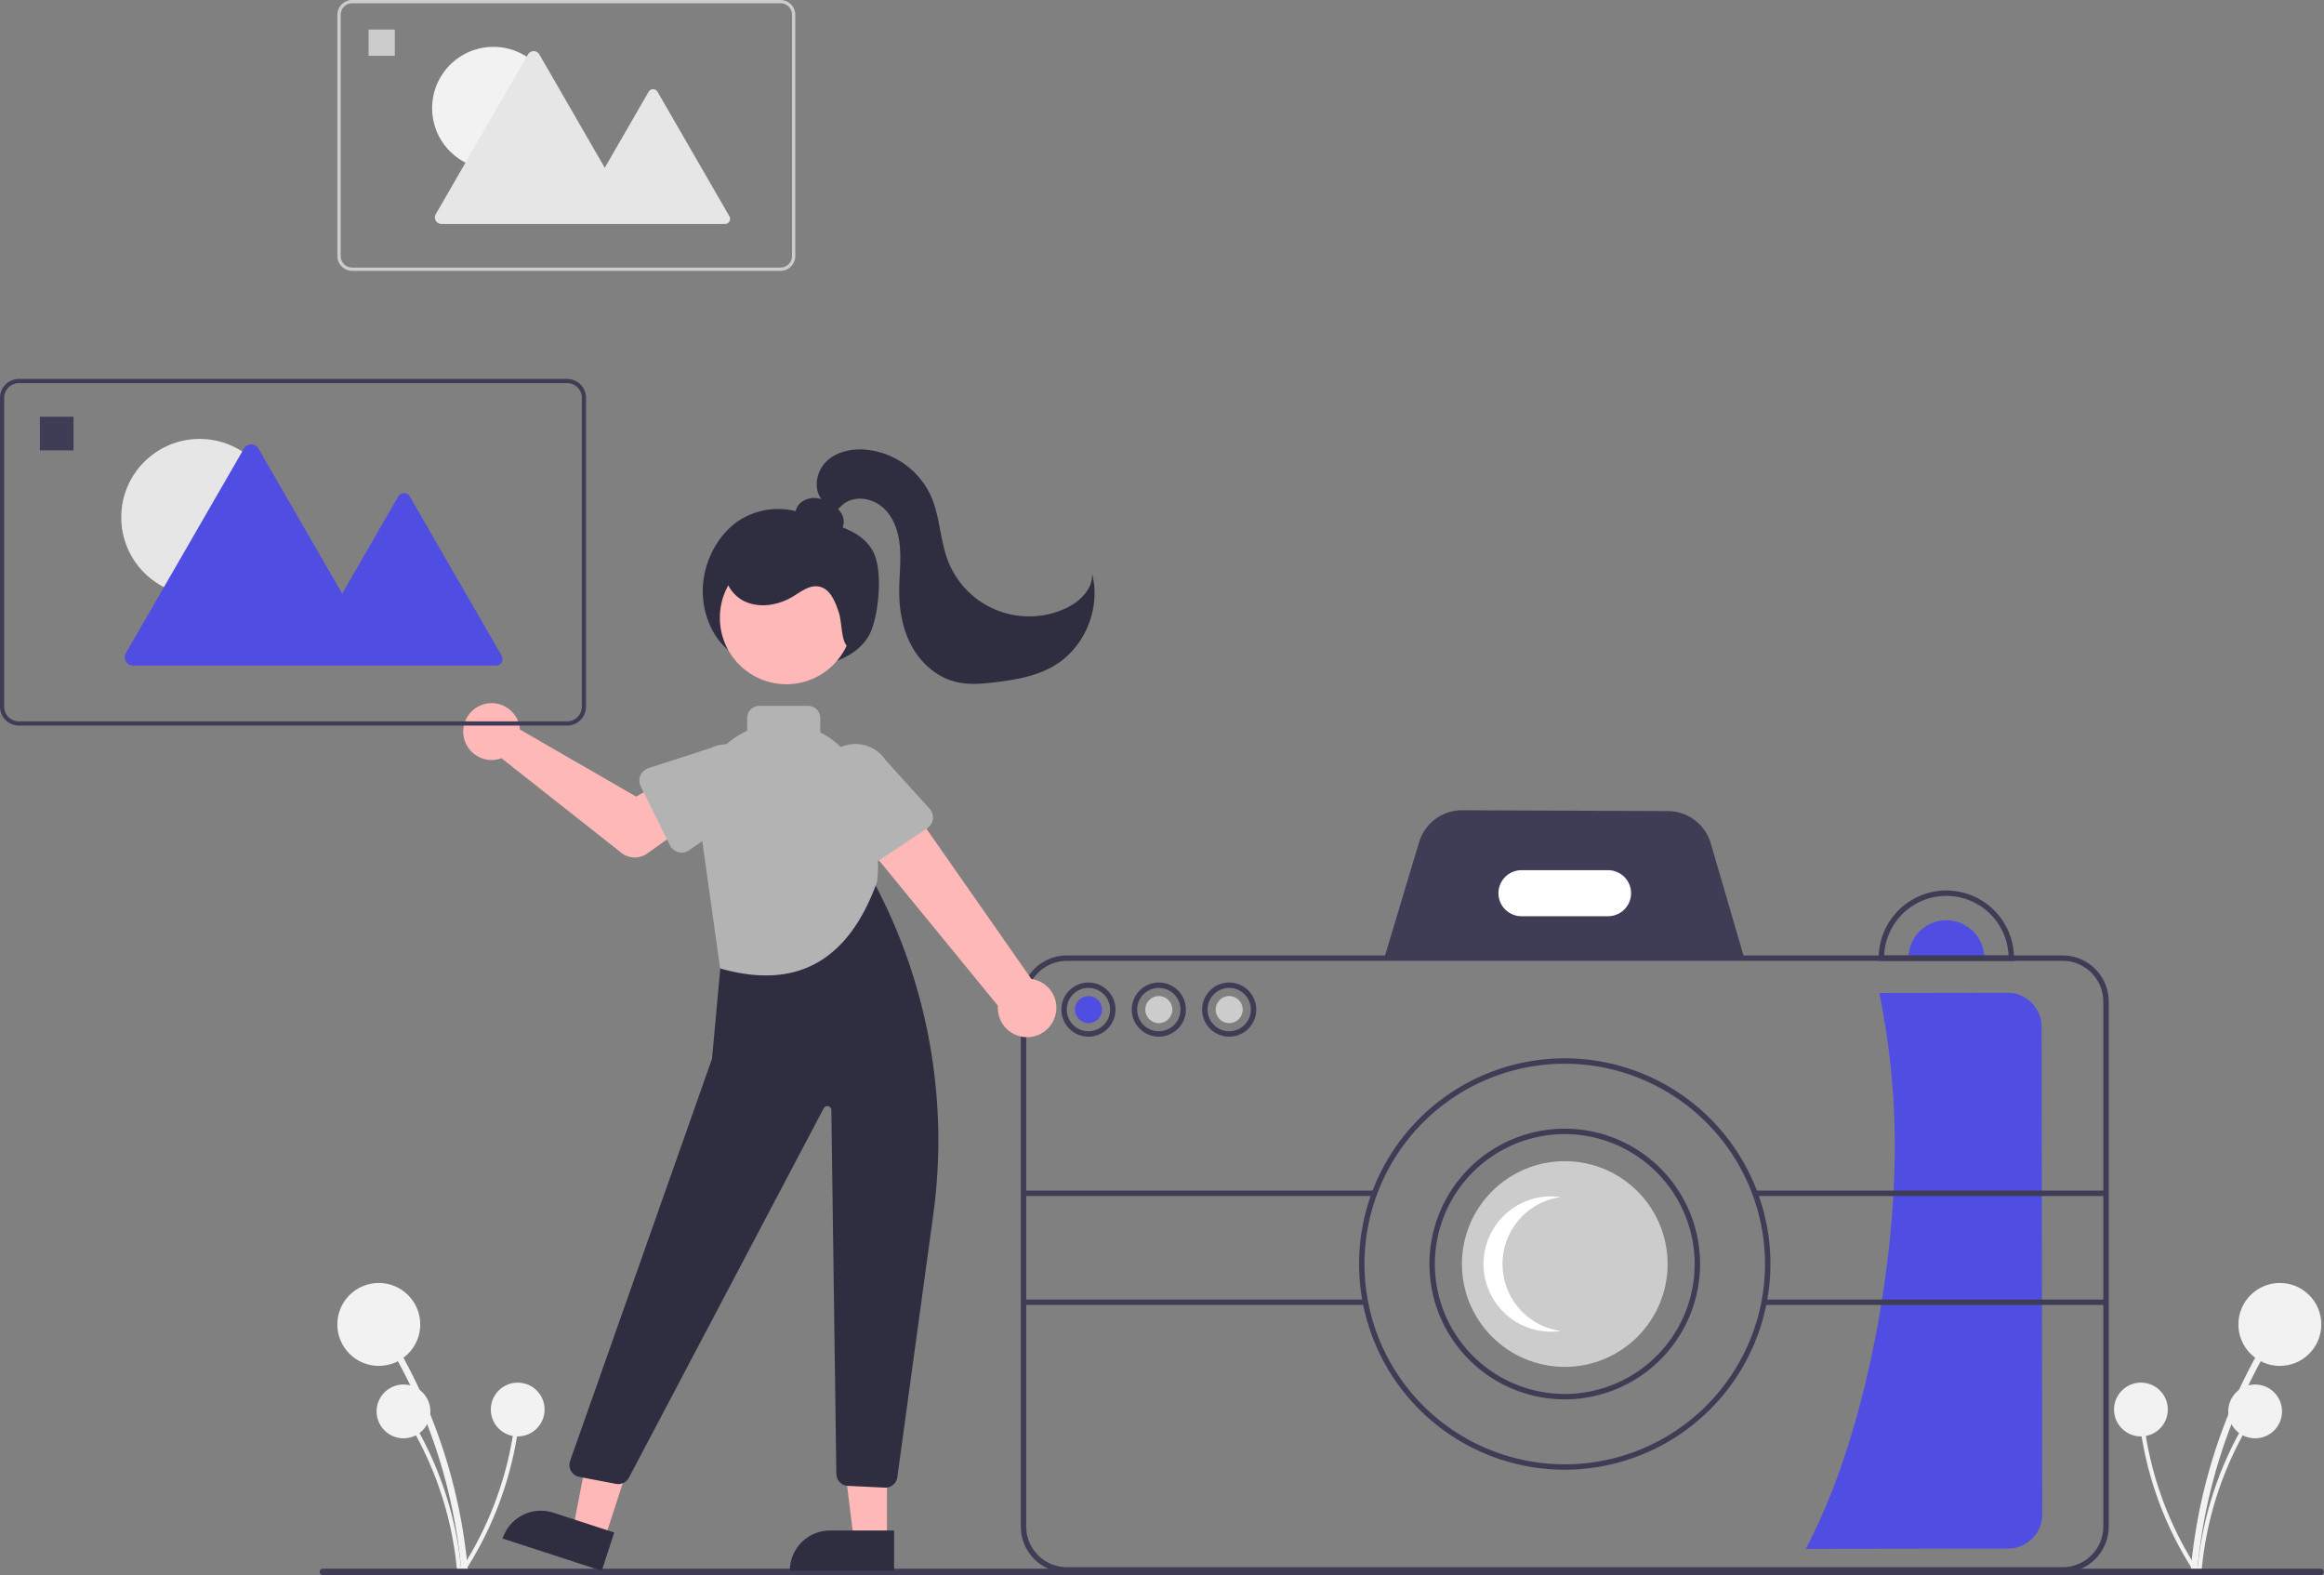 <svg data-name="Layer 1" xmlns="http://www.w3.org/2000/svg" width="858.756" height="581.934">
  <rect width="100%" height="100%" fill="#808080" stroke="none"/>
  <path d="M811.981 579.642a198.585 198.585 0 0116.436-62.675q3.709-8.286 8.165-16.208a1.21 1.21 0 00-2.089-1.221 201.33 201.33 0 00-22.403 61.805q-1.682 9.086-2.528 18.299c-.143 1.549 2.276 1.54 2.419 0z" fill="#f2f2f2"/>
  <circle cx="842.441" cy="489.319" r="15.319" fill="#f2f2f2"/>
  <path d="M813.548 580.049a128.832 128.832 0 0110.662-40.66q2.406-5.376 5.297-10.515a.785.785 0 00-1.355-.792 130.613 130.613 0 00-14.534 40.096q-1.091 5.894-1.64 11.872c-.093 1.005 1.477.999 1.569 0z" fill="#f2f2f2"/>
  <circle cx="833.309" cy="521.452" r="9.938" fill="#f2f2f2"/>
  <path d="M811.568 579.111a128.832 128.832 0 01-16.601-38.618q-1.409-5.719-2.29-11.549a.785.785 0 00-1.555.209 130.612 130.612 0 0013.202 40.554q2.765 5.319 6.008 10.369c.545.85 1.779-.121 1.237-.965z" fill="#f2f2f2"/>
  <circle cx="791.108" cy="520.755" r="9.938" fill="#f2f2f2"/>
  <path d="M170.427 579.642a198.585 198.585 0 00-16.436-62.675q-3.709-8.286-8.165-16.208a1.21 1.21 0 012.089-1.221 201.33 201.33 0 0122.403 61.805q1.682 9.086 2.528 18.299c.143 1.549-2.276 1.54-2.419 0z" fill="#f2f2f2"/>
  <circle cx="139.968" cy="489.319" r="15.319" fill="#f2f2f2"/>
  <path d="M168.86 580.049a128.832 128.832 0 00-10.662-40.66q-2.406-5.376-5.297-10.515a.785.785 0 011.355-.792 130.612 130.612 0 0114.534 40.096q1.091 5.894 1.64 11.872c.093 1.005-1.477.999-1.569 0z" fill="#f2f2f2"/>
  <circle cx="149.1" cy="521.452" r="9.938" fill="#f2f2f2"/>
  <path d="M170.841 579.111a128.831 128.831 0 0016.601-38.618q1.409-5.719 2.291-11.549a.785.785 0 011.555.209 130.612 130.612 0 01-13.202 40.554q-2.765 5.319-6.008 10.369c-.545.85-1.779-.121-1.237-.965z" fill="#f2f2f2"/>
  <circle cx="191.3" cy="520.755" r="9.938" fill="#f2f2f2"/>
  <path d="M754.403 379.379l.239 180.114a12.626 12.626 0 01-12.593 12.63l-74.817.11c21.062-39.4 32.987-101.415 32.917-149.218a281.271 281.271 0 00-5.721-56.161l47.345-.069a12.626 12.626 0 0112.63 12.593z" fill="#504de2"/>
  <path d="M857.565 581.934h-738.294a1.191 1.191 0 010-2.381h738.294a1.191 1.191 0 010 2.381zM644.766 354.761l-133.338-.523 12.966-43.137a16.599 16.599 0 0115.804-11.75h.063l76.106.299a16.597 16.597 0 0115.774 11.875z" fill="#3f3d56"/>
  <path d="M719.204 340a14 14 0 00-14 14h28a14 14 0 00-14-14z" fill="#504de2"/>
  <path d="M762.204 581h-368a17.019 17.019 0 01-17-17V370a17.019 17.019 0 0117-17h368a17.019 17.019 0 0117 17v194a17.019 17.019 0 01-17 17zm-368-226a15.017 15.017 0 00-15 15v194a15.017 15.017 0 0015 15h368a15.017 15.017 0 0015-15V370a15.017 15.017 0 00-15-15z" fill="#3f3d56"/>
  <path d="M594.204 338.5h-32a8.5 8.5 0 010-17h32a8.5 8.5 0 010 17z" fill="#fff"/>
  <path d="M578.204 543a76 76 0 1176-76 76.086 76.086 0 01-76 76zm0-150a74 74 0 1074 74 74.084 74.084 0 00-74-74z" fill="#3f3d56"/>
  <path d="M578.204 517a50 50 0 1150-50 50.056 50.056 0 01-50 50zm0-98a48 48 0 1048 48 48.054 48.054 0 00-48-48z" fill="#3f3d56"/>
  <circle cx="578.204" cy="467" r="38" fill="#ccc"/>
  <path d="M555.204 467a25.001 25.001 0 0121.5-24.751 25 25 0 100 49.502 25.001 25.001 0 01-21.5-24.751z" fill="#fff"/>
  <path d="M744.204 355h-50v-1a25 25 0 0150 0zm-47.979-2h45.957a23 23 0 00-45.957 0zM402.204 383a10 10 0 1110-10 10.011 10.011 0 01-10 10zm0-18a8 8 0 108 8 8.009 8.009 0 00-8-8z" fill="#3f3d56"/>
  <circle cx="402.204" cy="373" r="5" fill="#504de2"/>
  <circle cx="428.204" cy="373" r="5" fill="#ccc"/>
  <circle cx="454.204" cy="373" r="5" fill="#ccc"/>
  <path d="M428.204 383a10 10 0 1110-10 10.011 10.011 0 01-10 10zm0-18a8 8 0 108 8 8.009 8.009 0 00-8-8zM454.204 383a10 10 0 1110-10 10.011 10.011 0 01-10 10zm0-18a8 8 0 108 8 8.009 8.009 0 00-8-8zM378.204 439.874h130v2h-130zM378.204 480.126h126.771v2H378.204zM648.204 439.874h130v2h-130zM651.204 480.126h126.771v2H651.204z" fill="#3f3d56"/>
  <path d="M272.826 242.476c-8.109-3.725-13.44-14.377-13.137-24.881s5.831-20.329 13.456-25.338a26.649 26.649 0 0125.219-1.906c8.183 3.483 19.169 4.432 24.087 13.089 3.78 6.653 2.418 21.495-.258 28.892-2.313 6.394-7.968 9.997-13.483 12.013a45.34 45.34 0 01-37.511-3.022" fill="#2f2e41"/>
  <path fill="#ffb8b8" d="M223.381 568.707l-11.659-3.793 9.081-46.773 17.207 5.598-14.629 44.968z"/>
  <path d="M204.479 558.874l22.484 7.315-4.605 14.157-36.641-11.92a14.887 14.887 0 0118.762-9.551z" fill="#2f2e41"/>
  <path fill="#ffb8b8" d="M327.75 568.961l-12.26-.001-5.832-47.288 18.094.001-.002 47.288z"/>
  <path d="M306.733 565.457h23.644v14.887H291.846a14.887 14.887 0 0114.887-14.887zM327.133 549.619c-.074 0-.147-.002-.222-.006l-13.586-.647a4.506 4.506 0 01-4.285-4.433l-1.841-134.391a1.5 1.5 0 00-2.827-.679l-71.959 136.44a4.476 4.476 0 01-4.822 2.321l-13.521-2.575a4.499 4.499 0 01-3.401-5.918l52.43-148.552 4.034-43.943a4.47 4.47 0 013.936-4.05c15.277-1.877 36.624-14.395 45.092-19.689a4.446 4.446 0 013.531-.531 4.556 4.556 0 012.831 2.245 202.748 202.748 0 0122.277 123.977l-13.217 96.54a4.475 4.475 0 01-4.451 3.891z" fill="#2f2e41"/>
  <circle cx="290.564" cy="228.237" r="24.561" fill="#ffb8b8"/>
  <path d="M266.092 357.788l-7.396-52.845a31.045 31.045 0 0160.574-13.635c2.106 9.769 6.385 21.66 4.822 34.479-10.953 30.399-30.835 39.772-58 32z" fill="#b3b3b3"/>
  <path d="M298.592 275.788h-18a4.505 4.505 0 01-4.5-4.5v-6a4.505 4.505 0 014.5-4.5h18a4.505 4.505 0 014.5 4.5v6a4.505 4.505 0 01-4.5 4.5z" fill="#b3b3b3"/>
  <path d="M389.815 375.67a10.743 10.743 0 00-8.715-13.979l-56.029-80.214-16.614 16.425 60.299 73.683a10.801 10.801 0 0021.059 4.085z" fill="#ffb8b8"/>
  <path d="M342.598 306.017l-20.234 13.507a4.817 4.817 0 01-7.029-1.948l-10.365-21.928a13.377 13.377 0 0122.295-14.789l16.229 17.919a4.817 4.817 0 01-.897 7.239z" fill="#b3b3b3"/>
  <path d="M191.88 267.89a10.526 10.526 0 01.239 1.64l42.957 24.782 10.441-6.011 11.131 14.572-17.45 12.438a8 8 0 01-9.598-.234l-44.297-34.946a10.497 10.497 0 116.576-12.241z" fill="#ffb8b8"/>
  <path d="M247.563 312.32l-10.794-21.802a4.817 4.817 0 012.835-6.72l23.078-7.46a13.377 13.377 0 0111.8 24.012l-19.857 13.79a4.817 4.817 0 01-7.063-1.82z" fill="#b3b3b3"/>
  <path d="M307.046 197.304a4.063 4.063 0 004.317-2.409 5.851 5.851 0 00-.416-5.138 10.736 10.736 0 00-3.776-3.703 12.406 12.406 0 00-5.982-2.058 7.461 7.461 0 00-5.794 2.199 5.377 5.377 0 00-.972 5.928c.898 1.732 2.783 2.703 4.619 3.362a27.094 27.094 0 0011.378 1.494M314.9 239.419c-4.293.202-3.554-8.907-4.897-12.989s-3.196-8.951-7.421-9.734c-3.463-.641-6.592 1.891-9.609 3.709-5.376 3.24-12.336 4.435-17.981 1.691s-9.079-10.078-6.333-15.723a12.876 12.876 0 018.049-6.341 25.906 25.906 0 0110.462-.503 53.527 53.527 0 0121.886 7.757c4.582 2.874 8.942 6.786 10.306 12.02s1.92 19.465-3.413 20.366z" fill="#2f2e41"/>
  <path d="M303.668 184.635c-3.243-4.111-2.021-10.588 1.758-14.211s9.4-4.753 14.615-4.292a29.621 29.621 0 0124.025 17.275c3.296 7.539 3.269 16.163 6.249 23.832a32.137 32.137 0 0043.41 17.543c5.188-2.392 10.128-7.076 9.832-12.782 3.28 12.646-2.628 27.112-13.823 33.847-6.557 3.945-14.323 5.284-21.92 6.206-4.951.601-10.039 1.047-14.87-.19-6.759-1.731-12.418-6.72-15.845-12.798s-4.775-13.161-4.827-20.138c-.041-5.435.671-10.873.295-16.296s-2.006-11.031-5.937-14.785-10.564-4.99-14.878-1.683c-1.734 1.329-3.004 3.27-4.956 4.25s-5.036.218-5.167-1.963z" fill="#2f2e41"/>
  <path d="M209.563 268.066H6.985A6.994 6.994 0 010 261.081v-114.095A6.994 6.994 0 016.985 140h202.577a6.993 6.993 0 016.985 6.985v114.095a6.993 6.993 0 01-6.985 6.985zM6.985 141.552a5.439 5.439 0 00-5.433 5.433v114.095a5.439 5.439 0 005.433 5.433h202.577a5.439 5.439 0 005.433-5.433v-114.095a5.439 5.439 0 00-5.433-5.433z" fill="#3f3d56"/>
  <circle cx="73.768" cy="191.125" r="28.967" fill="#e6e6e6"/>
  <path d="M185.39 242.276l-34.003-58.895a2.421 2.421 0 00-4.194 0l-20.751 35.942-30.936-53.582a3.105 3.105 0 00-5.377 0l-43.596 75.511a3.105 3.105 0 002.689 4.657h134.072a2.421 2.421 0 002.097-3.632z" fill="#504de2"/>
  <path fill="#3f3d56" d="M14.747 153.971h12.419v12.419H14.747z"/>
  <path d="M288.417 100.066H130.131a5.464 5.464 0 01-5.458-5.458V5.458A5.465 5.465 0 01130.131 0h158.286a5.464 5.464 0 015.458 5.458v89.15a5.464 5.464 0 01-5.458 5.458zM130.131 1.213a4.25 4.25 0 00-4.245 4.245v89.15a4.25 4.25 0 004.245 4.245h158.286a4.25 4.25 0 004.245-4.245V5.458a4.25 4.25 0 00-4.245-4.245z" fill="#ccc"/>
  <circle cx="182.312" cy="39.947" r="22.634" fill="#f2f2f2"/>
  <path d="M269.53 79.915l-26.569-46.018a1.892 1.892 0 00-3.277 0l-16.214 28.084-24.172-41.867a2.426 2.426 0 00-4.202 0l-34.064 59.001a2.426 2.426 0 002.101 3.639h104.759a1.892 1.892 0 001.639-2.838z" fill="#e6e6e6"/>
  <path fill="#ccc" d="M136.195 10.916h9.703v9.703h-9.703z"/>
</svg>
